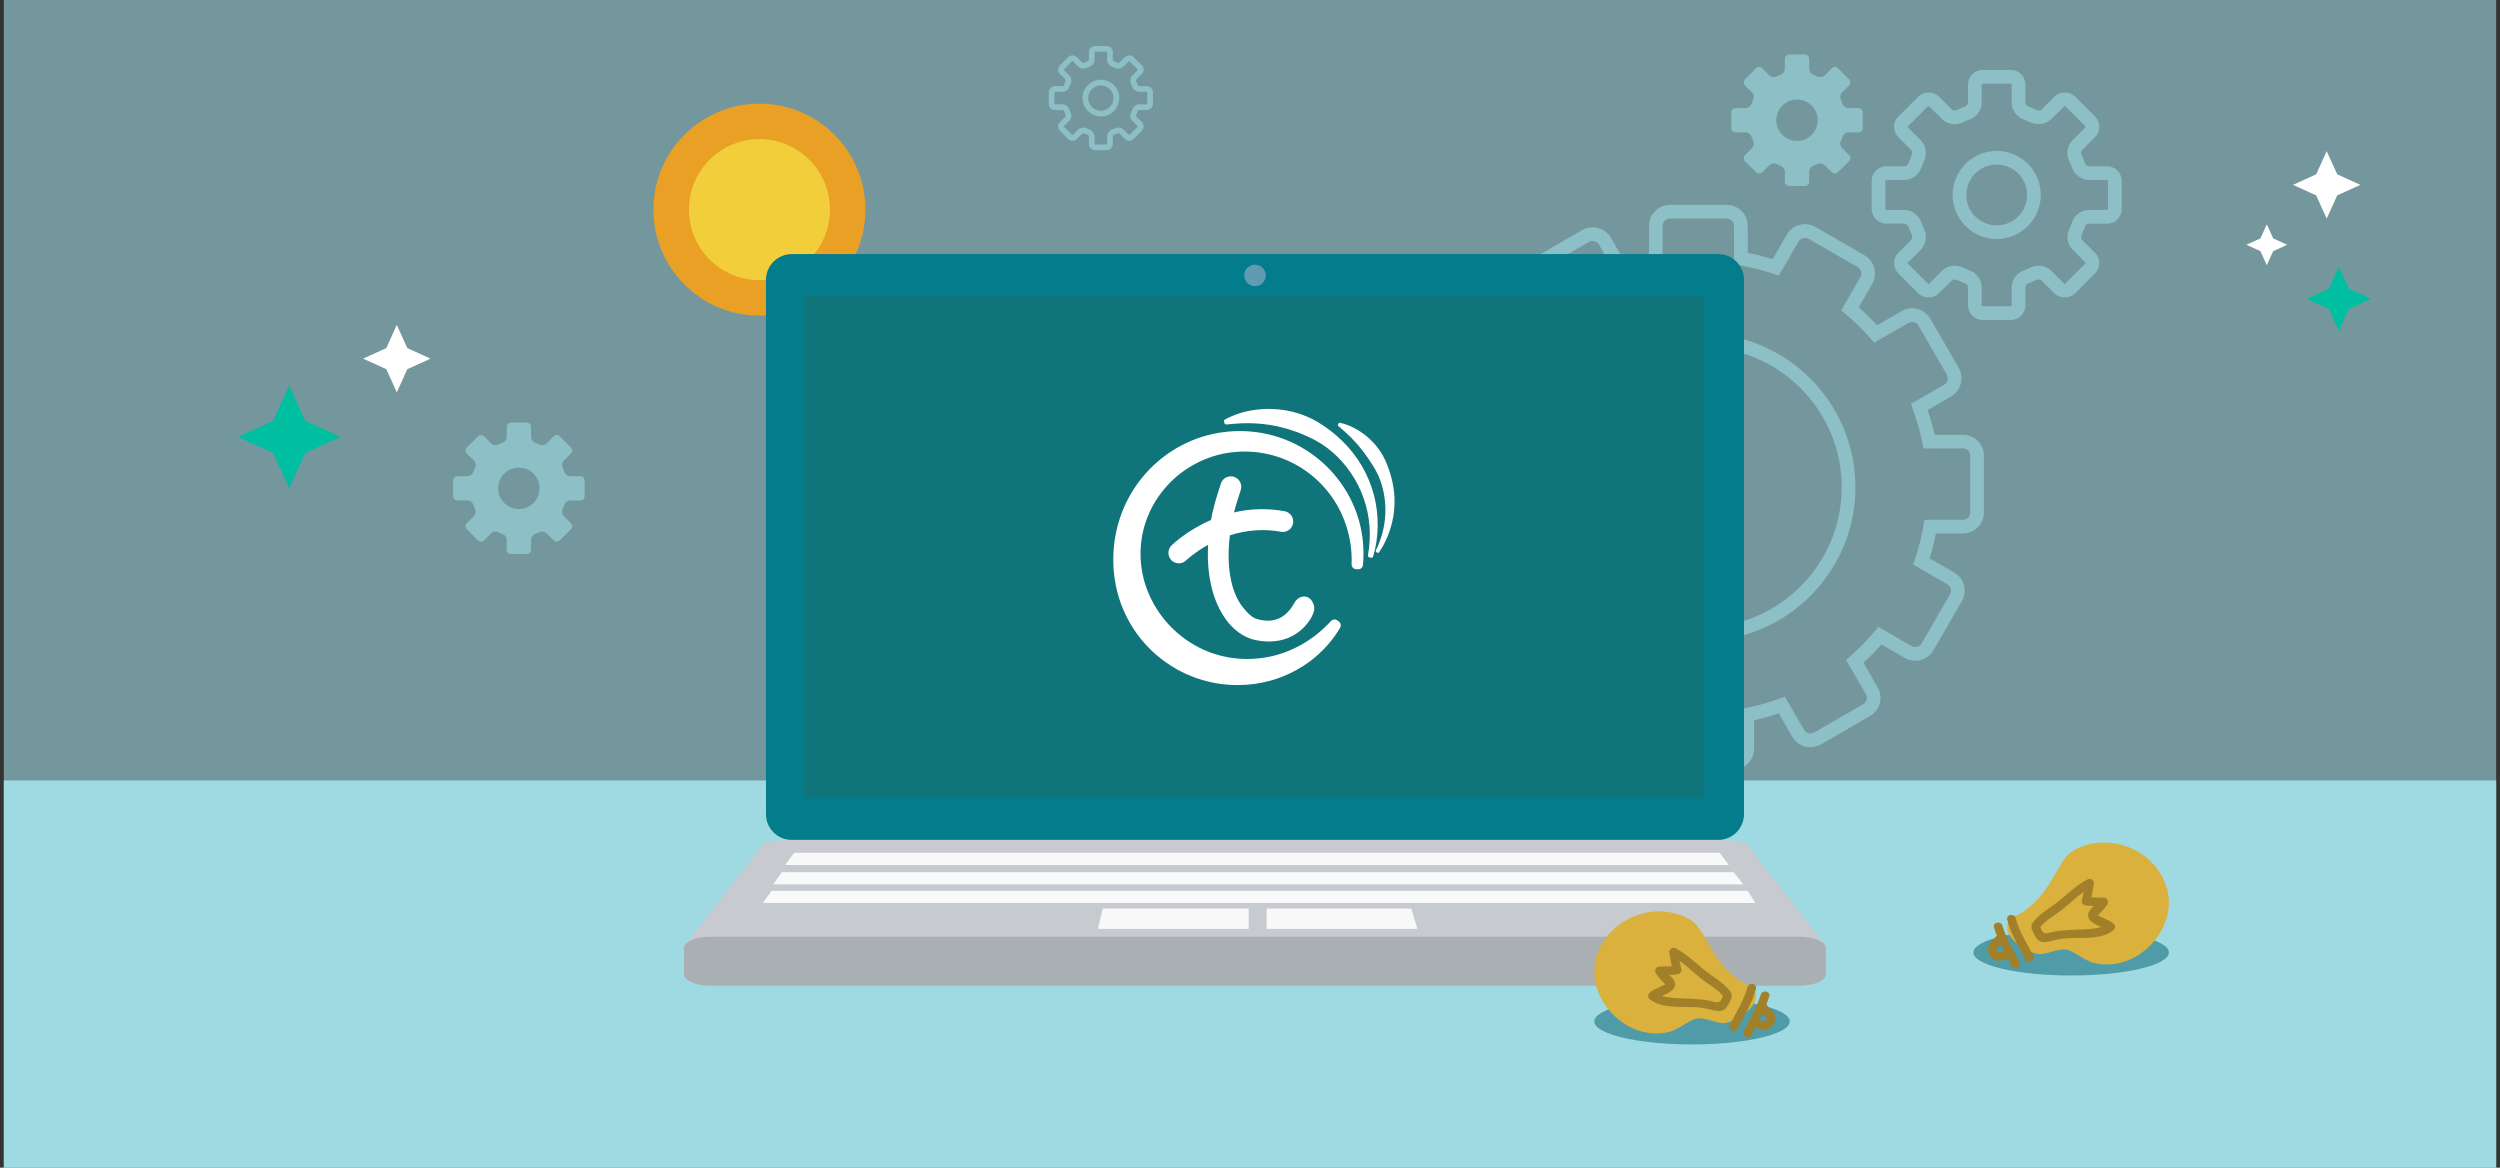 <?xml version="1.0" encoding="utf-8"?>
<!-- Generator: Adobe Illustrator 16.0.0, SVG Export Plug-In . SVG Version: 6.00 Build 0)  -->
<!DOCTYPE svg PUBLIC "-//W3C//DTD SVG 1.1//EN" "http://www.w3.org/Graphics/SVG/1.1/DTD/svg11.dtd">
<svg version="1.1" id="Capa_1" xmlns="http://www.w3.org/2000/svg" xmlns:xlink="http://www.w3.org/1999/xlink" x="0px" y="0px"
	 width="820px" height="383px" viewBox="0 0 820 383" enable-background="new 0 0 820 383" xml:space="preserve">
<rect x="0" y="0" width="820" height="383" fill="#333333" stroke="none"/>
<g>
	<rect x="1.253" y="-2" opacity="0.6" fill="#9FDAE2" width="817.494" height="385.475"/>
	<g opacity="0.6">
		<g>
			<g>
				<path fill="#9FDAE2" d="M568.437,252.438l-18.59-0.011c-3.797,0-6.88-3.093-6.88-6.877v-8.874
					c-2.736-0.535-5.466-1.224-8.161-2.061l-4.661,8.061c-1.215,2.113-3.492,3.438-5.948,3.438c-1.201,0-2.394-0.318-3.437-0.925
					l-16.101-9.292c-1.6-0.916-2.739-2.399-3.221-4.174c-0.471-1.771-0.228-3.638,0.694-5.228l4.434-7.685
					c-2.083-1.821-4.1-3.787-6.022-5.874l-8.066,4.65c-1.049,0.609-2.24,0.922-3.445,0.922c-2.455,0-4.747-1.308-5.966-3.435
					l-9.301-16.108c-0.916-1.595-1.16-3.448-0.691-5.212c0.479-1.782,1.619-3.268,3.218-4.184l7.655-4.434
					c-0.902-2.643-1.654-5.354-2.279-8.104h-9.279c-3.808,0-6.9-3.093-6.9-6.89v-18.583c0-3.8,3.093-6.896,6.9-6.896h8.857
					c0.544-2.768,1.232-5.489,2.068-8.147l-8.061-4.656c-1.594-0.916-2.732-2.404-3.215-4.185c-0.477-1.773-0.232-3.633,0.688-5.227
					l9.295-16.091c1.253-2.134,3.555-3.447,6.002-3.447c1.195,0,2.38,0.313,3.421,0.911l7.679,4.44
					c1.807-2.067,3.771-4.074,5.868-6.008l-4.665-8.067c-0.923-1.607-1.162-3.469-0.684-5.253c0.482-1.77,1.62-3.25,3.21-4.158
					l16.09-9.3c1.056-0.609,2.251-0.928,3.452-0.928c2.447,0,4.741,1.317,5.979,3.446l4.413,7.664
					c2.645-0.903,5.359-1.664,8.092-2.281v-9.295c0-3.794,3.1-6.885,6.896-6.885h18.584c3.798,0,6.898,3.091,6.898,6.885v8.872
					c2.777,0.545,5.511,1.233,8.151,2.061l4.655-8.048c1.226-2.121,3.52-3.446,5.969-3.446c1.191,0,2.384,0.315,3.424,0.912
					l16.104,9.308c3.286,1.899,4.417,6.12,2.525,9.414l-4.429,7.675c2.094,1.832,4.108,3.791,6.011,5.866l8.068-4.654
					c1.043-0.608,2.228-0.926,3.433-0.926c2.455,0,4.747,1.317,5.979,3.445l9.301,16.092c1.878,3.306,0.753,7.521-2.521,9.423
					l-7.664,4.427c0.911,2.681,1.677,5.395,2.296,8.108h9.285c1.85,0,3.574,0.719,4.877,2.024c1.304,1.303,2.012,3.029,1.996,4.873
					v18.573c-0.005,3.808-3.087,6.906-6.873,6.906h-8.869c-0.549,2.767-1.239,5.486-2.061,8.124l8.054,4.661
					c3.286,1.906,4.41,6.128,2.518,9.411l-9.294,16.101c-1.24,2.124-3.525,3.446-5.978,3.446c-1.189,0-2.375-0.319-3.421-0.912
					l-7.686-4.446c-1.84,2.093-3.801,4.11-5.882,6.012l4.652,8.056c1.902,3.32,0.769,7.537-2.521,9.427l-16.093,9.296
					c-1.062,0.608-2.256,0.924-3.444,0.924c-2.452,0-4.73-1.322-5.959-3.445l-4.431-7.659c-2.615,0.891-5.327,1.65-8.092,2.278
					v9.297C575.326,249.345,572.233,252.438,568.437,252.438L568.437,252.438z M532.75,229.229l1.737,0.576
					c3.649,1.225,7.378,2.167,11.097,2.792l1.857,0.315v12.634c0,1.318,1.076,2.396,2.411,2.396l18.589,0.013
					c1.33,0,2.416-1.084,2.416-2.409v-12.938l1.79-0.361c3.811-0.772,7.521-1.818,11.016-3.101l1.767-0.646l6.311,10.892
					c0.644,1.123,2.131,1.533,3.291,0.879l16.09-9.294c1.152-0.66,1.542-2.141,0.875-3.316l-6.491-11.212l1.391-1.205
					c2.89-2.539,5.584-5.28,7.979-8.181l1.206-1.455l10.935,6.318c1.106,0.63,2.646,0.222,3.284-0.896l9.298-16.101
					c0.665-1.146,0.268-2.619-0.879-3.283l-11.215-6.488l0.59-1.745c1.203-3.546,2.147-7.265,2.807-11.06l0.324-1.866h12.606
					c1.317,0,2.394-1.084,2.403-2.428v-18.583c0-0.648-0.241-1.244-0.697-1.706c-0.455-0.448-1.062-0.703-1.706-0.703h-12.936
					l-0.359-1.795c-0.742-3.688-1.793-7.402-3.121-11.028l-0.644-1.766l10.906-6.295c1.145-0.667,1.533-2.145,0.865-3.31
					l-9.284-16.082c-0.638-1.104-2.174-1.528-3.291-0.88l-11.237,6.48l-1.206-1.385c-2.527-2.879-5.275-5.562-8.178-7.968
					l-1.449-1.206l6.295-10.923c0.664-1.149,0.268-2.629-0.887-3.298l-16.094-9.3c-1.091-0.622-2.64-0.215-3.272,0.893
					l-6.492,11.213l-1.737-0.6c-3.53-1.196-7.259-2.137-11.086-2.796l-1.865-0.318V74.085c0-1.328-1.082-2.406-2.414-2.406H547.76
					c-1.331,0-2.42,1.071-2.42,2.406v12.942l-1.801,0.357c-3.744,0.754-7.447,1.796-11.014,3.108l-1.771,0.651l-6.276-10.904
					c-0.653-1.121-2.166-1.544-3.326-0.877l-16.09,9.297c-0.553,0.315-0.947,0.832-1.115,1.444
					c-0.167,0.622-0.076,1.284,0.247,1.846l6.488,11.228l-1.383,1.213c-2.945,2.58-5.624,5.337-7.972,8.173l-1.206,1.458
					l-10.927-6.312c-1.102-0.634-2.648-0.215-3.316,0.908l-9.289,16.079c-0.318,0.549-0.402,1.2-0.239,1.821
					c0.17,0.623,0.567,1.145,1.124,1.468l11.225,6.483l-0.59,1.739c-1.213,3.572-2.156,7.298-2.803,11.075l-0.312,1.866h-12.615
					c-1.335,0-2.427,1.086-2.427,2.421v18.579c0,1.33,1.086,2.418,2.427,2.418h12.934l0.364,1.807
					c0.742,3.757,1.791,7.46,3.101,11.013l0.655,1.769l-10.911,6.308c-0.562,0.318-0.958,0.837-1.119,1.449
					c-0.162,0.622-0.077,1.273,0.24,1.83l9.296,16.101c0.633,1.096,2.168,1.525,3.294,0.871l11.222-6.473l1.214,1.372
					c2.573,2.922,5.328,5.605,8.19,7.983l1.449,1.208l-6.303,10.932c-0.318,0.559-0.402,1.208-0.244,1.827
					c0.17,0.62,0.566,1.134,1.119,1.452l16.115,9.299c1.106,0.637,2.633,0.224,3.257-0.87L532.75,229.229L532.75,229.229z
					 M558.104,210.281c-27.826,0-50.45-22.638-50.45-50.454c0-27.826,22.629-50.463,50.45-50.463
					c27.829,0,50.469,22.642,50.469,50.463C608.575,187.644,585.93,210.281,558.104,210.281L558.104,210.281z M558.104,113.845
					c-25.351,0-45.972,20.624-45.972,45.982c0,25.347,20.621,45.972,45.972,45.972c25.359,0,45.987-20.625,45.987-45.972
					C604.091,134.469,583.46,113.845,558.104,113.845L558.104,113.845z"/>
			</g>
		</g>
		<g>
			<path fill="#9FDAE2" d="M659.548,104.941h-9.26c-2.635,0-4.769-2.14-4.769-4.767v-5.99c0-0.438-0.462-1.071-0.875-1.212
				l-2.844-1.172c-0.511-0.239-1.346-0.089-1.6,0.17l-4.253,4.248c-1.806,1.793-4.949,1.788-6.737,0l-6.56-6.56
				c-0.896-0.893-1.395-2.094-1.395-3.376c0-1.279,0.499-2.479,1.399-3.369l4.235-4.236c0.3-0.297,0.421-1.075,0.233-1.457
				l-1.179-2.868c-0.185-0.54-0.84-1.008-1.266-1.008h-5.998c-2.63,0-4.764-2.137-4.764-4.773V59.31
				c0-2.627,2.134-4.767,4.764-4.767h5.998c0.426,0,1.075-0.473,1.21-0.872l1.163-2.847c0.259-0.529,0.138-1.314-0.17-1.62
				l-4.235-4.237c-0.895-0.885-1.395-2.089-1.395-3.363c0-1.286,0.5-2.479,1.4-3.371l6.554-6.556
				c1.785-1.788,4.939-1.796,6.738-0.003l4.236,4.241c0.166,0.167,0.556,0.323,0.982,0.323c0.277,0,0.43-0.058,0.481-0.09
				l2.851-1.186c0.561-0.191,1.022-0.829,1.022-1.259v-5.99c0-2.64,2.134-4.771,4.769-4.771h9.26c2.635,0,4.783,2.132,4.783,4.771
				v5.99c0,0.43,0.453,1.073,0.85,1.2l2.862,1.184c0.824,0.394,1.373,0.061,1.607-0.173l4.235-4.236
				c1.811-1.801,4.962-1.795,6.745,0.008l6.554,6.558c0.895,0.883,1.397,2.083,1.397,3.362c0,1.276-0.503,2.479-1.406,3.373
				l-4.236,4.232c-0.297,0.301-0.424,1.089-0.23,1.475l1.187,2.85c0.188,0.552,0.833,1.012,1.26,1.012h5.996
				c2.63,0,4.769,2.14,4.769,4.767v9.269c0,2.633-2.139,4.77-4.769,4.77h-5.996c-0.427,0-1.072,0.46-1.202,0.86l-1.181,2.868
				c-0.254,0.526-0.13,1.306,0.173,1.612l4.235,4.237c0.891,0.879,1.398,2.084,1.398,3.358c0,1.281-0.503,2.482-1.406,3.378
				l-6.55,6.557c-1.777,1.783-4.929,1.788-6.732,0.006l-4.242-4.24c-0.247-0.246-1.086-0.434-1.476-0.241l-2.839,1.18
				c-0.553,0.19-1.008,0.829-1.008,1.268v5.991C664.329,102.802,662.181,104.941,659.548,104.941L659.548,104.941z M641.176,87.167
				c0.877,0,1.739,0.193,2.473,0.562l2.561,1.054c2.101,0.699,3.787,3.046,3.787,5.402v5.99c0,0.162,0.125,0.289,0.283,0.289h9.261
				c0.165,0,0.295-0.14,0.295-0.289v-5.99c0-2.356,1.681-4.695,3.914-5.454l2.557-1.07c0.604-0.3,1.457-0.498,2.337-0.498
				c1.583,0,3.127,0.62,4.157,1.65l4.237,4.231c0.063,0.066,0.147,0.082,0.2,0.082l6.759-6.636l-0.005-0.006l0.005-0.398
				l-4.24-4.238c-1.668-1.676-2.129-4.526-1.071-6.628l1.054-2.566c0.691-2.093,3.034-3.787,5.396-3.787h5.995
				c0.15,0,0.283-0.133,0.283-0.283v-9.269c0-0.149-0.138-0.281-0.283-0.281h-5.995c-2.367,0-4.711-1.691-5.458-3.93l-1.065-2.558
				c-0.984-1.966-0.523-4.812,1.14-6.488l4.24-4.239l-0.006-0.006l0.006-0.395l-6.558-6.564c-0.265-0.076-0.347-0.056-0.41,0.008
				l-4.237,4.234c-1.604,1.605-4.583,2.095-6.631,1.078l-2.561-1.062c-2.087-0.684-3.775-3.023-3.775-5.396v-5.99
				c0-0.153-0.146-0.293-0.295-0.293h-9.261c-0.158,0-0.285,0.137-0.285,0.293v5.99c0,2.373-1.701,4.716-3.938,5.452l-2.548,1.072
				c-0.602,0.3-1.451,0.495-2.341,0.495c-1.574,0-3.128-0.61-4.155-1.641l-4.235-4.235h-0.402l-6.56,6.565l0,0v0.395l4.243,4.234
				c1.658,1.674,2.118,4.527,1.075,6.636l-1.051,2.554c-0.702,2.102-3.049,3.788-5.407,3.788h-5.999c-0.151,0-0.28,0.135-0.28,0.284
				v9.264c0,0.155,0.132,0.285,0.28,0.285h5.999c2.354,0,4.7,1.689,5.462,3.922l1.06,2.579c0.987,1.962,0.526,4.808-1.139,6.483
				l-4.243,4.238l0,0v0.404l6.56,6.554c0.263,0.082,0.337,0.059,0.409-0.004l4.233-4.233
				C638.034,87.787,639.589,87.167,641.176,87.167L641.176,87.167z M654.92,78.396c-7.971,0-14.454-6.485-14.454-14.453
				c0-7.969,6.483-14.454,14.454-14.454c7.968,0,14.456,6.485,14.456,14.454C669.378,71.911,662.89,78.396,654.92,78.396
				L654.92,78.396z M654.92,53.966c-5.501,0-9.981,4.477-9.981,9.978c0,5.503,4.476,9.983,9.981,9.983
				c5.497,0,9.975-4.476,9.975-9.983C664.892,58.442,660.42,53.966,654.92,53.966L654.92,53.966z"/>
		</g>
		<g>
			<path fill="#9FDAE2" d="M363.012,49.241h-3.857c-1.098,0-1.986-0.892-1.986-1.985V44.76c0-0.183-0.192-0.446-0.364-0.505
				l-1.186-0.488c-0.212-0.1-0.561-0.037-0.666,0.071l-1.771,1.77c-0.752,0.747-2.062,0.745-2.807,0l-2.732-2.732
				c-0.373-0.372-0.581-0.872-0.581-1.406c0-0.533,0.208-1.033,0.583-1.404l1.764-1.765c0.125-0.123,0.176-0.447,0.098-0.606
				l-0.491-1.195c-0.077-0.225-0.35-0.42-0.527-0.42h-2.498c-1.096,0-1.985-0.89-1.985-1.988v-3.858c0-1.094,0.89-1.985,1.985-1.985
				h2.498c0.178,0,0.448-0.197,0.505-0.363l0.484-1.187c0.107-0.22,0.057-0.547-0.071-0.675l-1.765-1.765
				c-0.372-0.369-0.58-0.87-0.58-1.401c0-0.536,0.208-1.032,0.583-1.404l2.73-2.731c0.743-0.744,2.058-0.748,2.807-0.001
				l1.765,1.767c0.069,0.07,0.231,0.135,0.409,0.135c0.116,0,0.18-0.023,0.201-0.037l1.188-0.494
				c0.233-0.08,0.426-0.346,0.426-0.524v-2.495c0-1.1,0.889-1.988,1.986-1.988h3.857c1.098,0,1.993,0.889,1.993,1.988v2.495
				c0,0.179,0.188,0.447,0.354,0.5l1.192,0.493c0.344,0.164,0.573,0.025,0.67-0.072l1.764-1.765c0.754-0.75,2.066-0.748,2.811,0.003
				l2.73,2.732c0.371,0.367,0.582,0.867,0.582,1.4c0,0.532-0.211,1.033-0.586,1.405l-1.766,1.764
				c-0.123,0.125-0.176,0.453-0.096,0.614l0.494,1.187c0.078,0.23,0.348,0.422,0.525,0.422h2.498c1.096,0,1.986,0.892,1.986,1.985
				v3.861c0,1.097-0.891,1.987-1.986,1.987h-2.498c-0.178,0-0.447,0.191-0.502,0.358l-0.492,1.194
				c-0.105,0.22-0.053,0.544,0.072,0.672l1.766,1.765c0.371,0.367,0.582,0.869,0.582,1.399c0,0.534-0.209,1.034-0.586,1.407
				l-2.729,2.731c-0.74,0.743-2.053,0.745-2.805,0.003l-1.768-1.767c-0.104-0.103-0.452-0.181-0.615-0.101l-1.182,0.491
				c-0.23,0.079-0.42,0.346-0.42,0.528v2.496C365.004,48.35,364.109,49.241,363.012,49.241L363.012,49.241z M355.359,41.837
				c0.365,0,0.725,0.08,1.03,0.233l1.066,0.439c0.875,0.291,1.577,1.269,1.577,2.25v2.496c0,0.067,0.053,0.12,0.118,0.12h3.858
				c0.068,0,0.123-0.059,0.123-0.12V44.76c0-0.981,0.7-1.956,1.63-2.271l1.065-0.446c0.252-0.125,0.607-0.207,0.974-0.207
				c0.659,0,1.303,0.258,1.731,0.688l1.766,1.763c0.027,0.027,0.062,0.034,0.084,0.034l2.814-2.765l-0.002-0.003l0.002-0.166
				l-1.766-1.766c-0.695-0.697-0.887-1.885-0.445-2.761l0.438-1.069c0.289-0.871,1.264-1.577,2.248-1.577h2.498
				c0.062,0,0.117-0.056,0.117-0.118v-3.861c0-0.062-0.057-0.117-0.117-0.117h-2.498c-0.986,0-1.961-0.704-2.273-1.637l-0.443-1.065
				c-0.41-0.819-0.219-2.005,0.475-2.703l1.766-1.766l-0.002-0.003l0.002-0.164l-2.73-2.734c-0.111-0.032-0.145-0.023-0.172,0.003
				l-1.766,1.764c-0.668,0.669-1.909,0.873-2.761,0.449l-1.066-0.442c-0.87-0.285-1.573-1.26-1.573-2.248v-2.496
				c0-0.063-0.062-0.122-0.123-0.122h-3.857c-0.066,0-0.119,0.058-0.119,0.122v2.496c0,0.988-0.709,1.964-1.641,2.271l-1.062,0.446
				c-0.25,0.125-0.604,0.206-0.975,0.206c-0.656,0-1.303-0.254-1.731-0.684l-1.764-1.764h-0.168l-2.732,2.734l0,0v0.165l1.768,1.764
				c0.69,0.697,0.882,1.886,0.447,2.765l-0.438,1.063c-0.292,0.876-1.27,1.578-2.252,1.578h-2.5c-0.062,0-0.116,0.056-0.116,0.118
				v3.859c0,0.064,0.055,0.119,0.116,0.119h2.5c0.979,0,1.958,0.703,2.274,1.634l0.441,1.074c0.412,0.817,0.22,2.003-0.474,2.7
				l-1.768,1.766l0,0v0.169l2.732,2.73c0.109,0.034,0.141,0.024,0.171-0.002l1.763-1.764
				C354.05,42.095,354.698,41.837,355.359,41.837L355.359,41.837z M361.084,38.183c-3.32,0-6.021-2.701-6.021-6.021
				c0-3.32,2.701-6.021,6.021-6.021c3.319,0,6.022,2.701,6.022,6.021C367.108,35.481,364.405,38.183,361.084,38.183L361.084,38.183z
				 M361.084,28.005c-2.292,0-4.158,1.865-4.158,4.157s1.864,4.159,4.158,4.159c2.29,0,4.155-1.865,4.155-4.159
				C365.239,29.87,363.375,28.005,361.084,28.005L361.084,28.005z"/>
		</g>
		<path fill="#9FDAE2" d="M609.577,35.454h-3.338c-0.773,0-1.611-0.596-1.849-1.328l-0.62-1.511
			c-0.352-0.696-0.188-1.699,0.355-2.251l2.361-2.355c0.557-0.538,0.557-1.438,0-1.983l-3.641-3.65
			c-0.557-0.547-1.449-0.547-1.988,0l-2.36,2.355c-0.545,0.545-1.56,0.717-2.254,0.367l-1.504-0.622
			c-0.732-0.241-1.335-1.072-1.335-1.852V19.29c0-0.768-0.63-1.406-1.414-1.406h-5.15c-0.771,0-1.409,0.633-1.409,1.406v3.334
			c0,0.773-0.601,1.61-1.336,1.852l-1.503,0.622c-0.688,0.35-1.712,0.178-2.25-0.367l-2.352-2.355c-0.549-0.547-1.438-0.547-1.988,0
			l-3.652,3.65c-0.545,0.545-0.545,1.445,0,1.983l2.359,2.355c0.548,0.552,0.713,1.555,0.363,2.251l-0.612,1.511
			c-0.251,0.732-1.08,1.328-1.864,1.328h-3.332c-0.765,0-1.406,0.634-1.406,1.412v5.15c0,0.773,0.636,1.409,1.406,1.409h3.335
			c0.778,0,1.612,0.598,1.864,1.335l0.612,1.509c0.349,0.694,0.185,1.706-0.363,2.254l-2.357,2.356c-0.545,0.545-0.545,1.44,0,1.984
			l3.649,3.65c0.551,0.544,1.44,0.544,1.989,0l2.351-2.361c0.539-0.546,1.563-0.709,2.251-0.368l1.503,0.619
			c0.735,0.249,1.336,1.078,1.336,1.858v3.332c0,0.776,0.633,1.409,1.409,1.409h5.15c0.778,0,1.414-0.628,1.414-1.409v-3.332
			c0-0.775,0.607-1.609,1.335-1.858l1.504-0.619c0.694-0.341,1.709-0.178,2.254,0.368l2.359,2.361c0.54,0.544,1.436,0.544,1.989,0
			l3.641-3.65c0.557-0.547,0.557-1.439,0-1.984l-2.361-2.356c-0.544-0.548-0.705-1.56-0.355-2.254l0.62-1.509
			c0.237-0.737,1.075-1.335,1.849-1.335h3.338c0.769,0,1.406-0.631,1.406-1.409v-5.15C610.981,36.09,610.346,35.454,609.577,35.454z
			 M589.42,46.238c-3.752,0-6.797-3.046-6.797-6.796c0-3.76,3.045-6.806,6.797-6.806c3.756,0,6.791,3.046,6.791,6.806
			C596.211,43.192,593.176,46.238,589.42,46.238z"/>
		<path fill="#9FDAE2" d="M190.347,156.189h-3.338c-0.773,0-1.611-0.596-1.849-1.328l-0.62-1.511
			c-0.352-0.696-0.188-1.699,0.355-2.251l2.361-2.355c0.557-0.538,0.557-1.438,0-1.983l-3.641-3.65
			c-0.557-0.547-1.449-0.547-1.988,0l-2.36,2.355c-0.545,0.545-1.56,0.717-2.254,0.367l-1.504-0.622
			c-0.732-0.241-1.335-1.072-1.335-1.852v-3.334c0-0.768-0.63-1.406-1.414-1.406h-5.15c-0.771,0-1.409,0.633-1.409,1.406v3.334
			c0,0.773-0.601,1.61-1.336,1.852l-1.503,0.622c-0.688,0.35-1.712,0.178-2.25-0.367l-2.352-2.355c-0.549-0.547-1.438-0.547-1.988,0
			l-3.652,3.65c-0.545,0.545-0.545,1.445,0,1.983l2.359,2.355c0.548,0.552,0.713,1.555,0.363,2.251l-0.612,1.511
			c-0.251,0.732-1.08,1.328-1.864,1.328h-3.332c-0.765,0-1.406,0.634-1.406,1.412v5.15c0,0.773,0.636,1.409,1.406,1.409h3.335
			c0.778,0,1.612,0.598,1.864,1.335l0.612,1.509c0.349,0.694,0.185,1.706-0.363,2.254l-2.357,2.356c-0.545,0.545-0.545,1.44,0,1.984
			l3.649,3.65c0.551,0.544,1.44,0.544,1.989,0l2.351-2.361c0.539-0.546,1.563-0.709,2.251-0.368l1.503,0.619
			c0.735,0.249,1.336,1.078,1.336,1.858v3.332c0,0.776,0.633,1.409,1.409,1.409h5.15c0.778,0,1.414-0.628,1.414-1.409v-3.332
			c0-0.775,0.607-1.609,1.335-1.858l1.504-0.619c0.694-0.341,1.709-0.178,2.254,0.368l2.359,2.361c0.54,0.544,1.436,0.544,1.989,0
			l3.641-3.65c0.557-0.547,0.557-1.439,0-1.984l-2.361-2.356c-0.544-0.548-0.705-1.56-0.355-2.254l0.62-1.509
			c0.237-0.737,1.075-1.335,1.849-1.335h3.338c0.769,0,1.406-0.631,1.406-1.409v-5.15
			C191.751,156.825,191.115,156.189,190.347,156.189z M170.189,166.974c-3.752,0-6.797-3.046-6.797-6.796
			c0-3.76,3.045-6.806,6.797-6.806c3.756,0,6.791,3.046,6.791,6.806C176.98,163.928,173.945,166.974,170.189,166.974z"/>
	</g>
	<rect x="1.253" y="256" fill="#9FDAE2" width="817.494" height="129"/>
	<g>
		<circle fill="#E9A025" cx="249.095" cy="68.764" r="34.762"/>
		<g>
			<circle fill="#F2CF3A" cx="249.095" cy="68.764" r="23.129"/>
		</g>
	</g>
	<polygon fill="#00BFA0" points="94.853,126.436 100.125,138.037 111.726,143.309 100.125,148.58 94.853,160.18 89.582,148.58 
		77.98,143.309 89.582,138.037 	"/>
	<polygon fill="#00BFA0" points="767.145,87.436 770.45,94.711 777.726,98.018 770.45,101.323 767.145,108.598 763.838,101.323 
		756.562,98.018 763.838,94.711 	"/>
	<polygon fill="#FFFFFF" points="130.156,106.577 133.61,114.18 141.213,117.633 133.61,121.086 130.156,128.688 126.703,121.086 
		119.1,117.633 126.703,114.18 	"/>
	<polygon fill="#FFFFFF" points="743.508,73.577 745.603,78.188 750.213,80.281 745.603,82.376 743.508,86.985 741.414,82.376 
		736.803,80.281 741.414,78.188 	"/>
	<polygon fill="#FFFFFF" points="763.156,49.577 766.61,57.18 774.213,60.633 766.61,64.086 763.156,71.688 759.703,64.086 
		752.1,60.633 759.703,57.18 	"/>
	<g>
		<g>
			<g>
				<path fill="#037C8C" d="M572.035,267.03c0,4.676-3.798,8.468-8.472,8.468H259.71c-4.678,0-8.469-3.794-8.469-8.468V91.811
					c0-4.681,3.79-8.47,8.469-8.47h303.853c4.681,0,8.472,3.792,8.472,8.47V267.03z"/>
				<rect x="263.472" y="97.113" opacity="0.4" fill="#246D5F" width="295.62" height="164.611"/>
				<circle fill="#5F9CB1" cx="411.636" cy="90.338" r="3.531"/>
				<path fill="#C7CBD0" d="M598.311,309.633c0.611,0.867-5.462,1.464-10.873,1.464H235.837c-5.415,0-11.388-0.713-10.773-1.577
					l25.065-32.453c0.614-0.862,4.901-1.568,9.581-1.568h303.852c4.676,0,8.966,0.706,9.578,1.568L598.311,309.633z"/>
				<path fill="#AAAFB3" d="M598.907,319.547c0,2.076-3.837,3.763-8.572,3.763H232.938c-4.738,0-8.573-1.687-8.573-3.763v-8.54
					c0-2.077,3.837-3.765,8.573-3.765h357.397c4.735,0,8.574,1.688,8.574,3.765v8.54H598.907z"/>
				<polygon fill="#F9F9F9" points="260.488,279.71 257.542,283.712 567.056,283.712 564.043,279.71 				"/>
				<polygon fill="#F9F9F9" points="256.468,286.088 253.613,290.091 571.79,290.091 568.661,286.088 				"/>
				<polygon fill="#F9F9F9" points="253.054,292.177 250.25,296.177 575.774,296.177 573.251,292.177 				"/>
				<g>
					<polygon fill="#F9F9F9" points="415.437,304.659 464.9,304.659 462.885,298.009 415.437,298.009 					"/>
					<polygon fill="#F9F9F9" points="409.562,298.009 361.717,298.009 360.098,304.659 409.562,304.659 					"/>
				</g>
			</g>
		</g>
		<g>
			<path fill="#FFFFFF" d="M430.238,196.996c-0.563-0.855-1.465-1.347-2.469-1.347c-1.058,0-2.106,0.538-2.806,1.438
				c-0.116,0.15-0.232,0.352-0.407,0.657c-0.915,1.599-3.349,5.843-8.696,5.843c-1.091,0-2.262-0.175-3.482-0.518
				c-1.754-0.494-3.158-1.92-4.856-4.062c-1.823-2.299-5.836-9.148-4.134-23.414c5.549-1.791,11.224-2.19,16.752-1.176
				c0.207,0.039,0.417,0.059,0.624,0.059c1.653,0,3.067-1.182,3.362-2.809c0.338-1.858-0.896-3.646-2.75-3.984
				c-5.518-1.015-11.136-0.886-16.63,0.386c0.507-2.056,1.771-5.988,2.213-7.321c0.289-0.869,0.222-1.798-0.189-2.617
				c-0.411-0.817-1.117-1.425-1.985-1.711c-0.349-0.116-0.711-0.176-1.077-0.176c-1.481,0-2.788,0.945-3.248,2.345
				c-0.019,0.06-1.997,6.026-2.513,8.499l-0.358,1.476c-0.14,0.684-0.253,1.346-0.363,1.987c-7.961,3.434-12.766,8.151-12.968,8.351
				c-1.344,1.325-1.363,3.499-0.036,4.852c0.651,0.655,1.518,1.016,2.441,1.016c0.904,0,1.751-0.347,2.39-0.978l0.017-0.015
				c0.517-0.482,3.095-2.807,7.192-5.081c-0.73,13.176,3.232,20.869,5.728,24.345c3.613,5.021,7.732,6.42,9.337,6.787
				c1.688,0.387,3.338,0.584,4.9,0.584c0.003,0,0.002,0,0.003,0c9.579,0,13.504-7.135,13.928-7.963
				C430.942,200.904,431.759,199.309,430.238,196.996z"/>
			<g>
				<path fill="#FFFFFF" d="M445.866,171.205c-1.257-4.645-3.328-8.99-6.16-12.918c-2.834-3.939-6.319-7.313-10.361-10.023
					c-4.074-2.734-8.56-4.689-13.336-5.811c-4.747-1.102-9.753-1.352-14.614-0.73c-4.925,0.626-9.655,2.129-14.059,4.466
					c-4.404,2.35-8.315,5.444-11.626,9.192c-3.333,3.767-5.935,8.056-7.731,12.748c-3.617,9.419-3.762,20.221-0.396,29.641
					c0.886,2.439,1.976,4.767,3.248,6.926c1.376,2.299,2.887,4.385,4.494,6.197c1.773,1.99,3.647,3.754,5.573,5.242
					c2.018,1.553,4.184,2.933,6.449,4.105c2.278,1.154,4.658,2.103,7.083,2.818c2.507,0.726,5.013,1.214,7.445,1.45
					c1.343,0.131,2.707,0.198,4.053,0.198c3.703,0,7.357-0.497,10.855-1.476c4.688-1.298,9.253-3.565,13.216-6.565
					c3.945-3.041,7.254-6.774,9.568-10.793c0.386-0.673,0.209-1.527-0.413-1.99l-0.537-0.399c-0.632-0.469-1.514-0.382-2.044,0.198
					c-5.813,6.387-13.446,10.637-21.498,11.968c-3.96,0.668-8.082,0.664-12.012-0.017c-3.952-0.683-7.691-2.018-11.122-3.973
					c-6.894-3.893-12.34-10.055-15.337-17.358c-3.066-7.349-3.335-15.837-0.736-23.294c1.317-3.815,3.295-7.333,5.882-10.459
					c2.59-3.142,5.693-5.768,9.231-7.812c3.539-2.066,7.386-3.46,11.431-4.145c4.041-0.684,8.26-0.645,12.284,0.117
					c4.082,0.756,7.97,2.238,11.557,4.406c3.601,2.175,6.753,4.952,9.379,8.259c5.248,6.572,8.051,15.217,7.688,23.714
					c-0.035,0.831,0.599,1.535,1.425,1.592l0.666,0.045c0.841,0.054,1.548-0.556,1.628-1.38
					C447.491,180.563,447.098,175.807,445.866,171.205z"/>
				<path fill="#FFFFFF" d="M450.659,162.406c-0.874-3.312-2.198-6.512-3.933-9.515c-1.756-2.988-3.903-5.738-6.384-8.175
					c-2.601-2.549-5.388-4.695-8.29-6.385c-3.088-1.79-6.427-3.021-9.924-3.658c-3.44-0.63-7.043-0.713-10.492-0.24
					c-3.65,0.51-6.96,1.567-9.834,3.147c-0.273,0.148-0.403,0.471-0.312,0.767l0.131,0.426c0.093,0.302,0.392,0.496,0.701,0.458
					c3.566-0.407,6.631-0.521,9.51-0.353c3.095,0.166,6.139,0.644,9.046,1.419c2.924,0.777,5.792,1.817,8.522,3.096
					c2.864,1.33,5.433,2.977,7.635,4.896c2.313,2.012,4.359,4.323,6.077,6.877c1.75,2.558,3.15,5.34,4.166,8.271
					c1.04,2.935,1.687,6.021,1.921,9.167c0.12,1.547,0.135,3.143,0.048,4.743c-0.075,1.569-0.258,3.163-0.543,4.737
					c-0.062,0.344,0.154,0.675,0.494,0.756l0.431,0.102c0.052,0.012,0.102,0.018,0.152,0.018c0.285,0,0.546-0.188,0.63-0.474
					c0.467-1.62,0.83-3.272,1.077-4.919c0.239-1.658,0.371-3.355,0.392-5.047C451.922,169.103,451.513,165.701,450.659,162.406z"/>
				<path fill="#FFFFFF" d="M457.379,163.167c-0.099-2.131-0.428-4.271-0.974-6.363c-0.587-2.248-1.299-4.249-2.177-6.113
					c-0.963-2.018-2.203-3.847-3.687-5.435c-1.515-1.625-3.213-3.017-5.049-4.134c-1.967-1.194-3.976-2.021-5.97-2.455
					c-0.195-0.041-0.393,0.052-0.483,0.231l-0.158,0.315c-0.091,0.181-0.047,0.397,0.105,0.529c1.714,1.469,3.123,2.717,4.419,4.04
					c1.336,1.353,2.597,2.808,3.747,4.328c1.169,1.555,2.22,3.086,3.212,4.678c1.074,1.718,1.907,3.43,2.478,5.09
					c0.634,1.818,1.072,3.692,1.311,5.571c0.262,1.889,0.326,3.831,0.191,5.777c-0.12,1.936-0.441,3.878-0.955,5.77
					c-0.523,1.904-1.233,3.768-2.107,5.539c-0.102,0.204-0.028,0.454,0.17,0.571l0.309,0.178c0.067,0.04,0.144,0.06,0.219,0.06
					c0.14,0,0.278-0.067,0.36-0.191c2.267-3.325,3.871-7.339,4.64-11.614C457.333,167.43,457.468,165.286,457.379,163.167z"/>
			</g>
		</g>
	</g>
	<g>
		<ellipse opacity="0.5" fill="#005C6E" cx="679.345" cy="312.412" rx="32.049" ry="7.549"/>
		<g>
			<g>
				<path fill="#D9B13C" d="M661.921,300.1c10.593-5.947,12.617-16.992,17.232-20.529c10.504-7.063,26.281-2.111,31.04,10.166
					c5.507,13.809-8.885,29.772-23.391,26.095c-2.802-0.53-6.353-3.871-9.154-4.4c-3.312-0.278-6.642,1.991-9.443,1.46
					c-2.8-0.529-12.96-5.697-8.84-11.535C659.622,300.591,660.898,300.602,661.921,300.1"/>
			</g>
			<g>
				<g>
					<path fill="#A27F29" d="M668.978,304.438c1.597-2.432,5.124-4.258,7.364-6.064c3.163-2.546,6.036-5.526,9.67-7.414
						c-0.678-0.46-1.354-0.92-2.04-1.377c-0.26,1.876-0.625,3.715-1.087,5.548c-0.224,0.895,0.277,1.772,1.239,1.867
						c1.938,0.198,3.867,0.211,5.812,0.274c-0.357-0.73-0.719-1.465-1.078-2.197c-0.911,1.823-4.392,3.053-3.919,5.537
						c0.509,2.638,4.818,3.263,6.585,4.59c-0.052-0.748-0.105-1.496-0.157-2.244c-2.617,2.174-8.904,1.806-12.136,2.052
						c-2.327,0.179-4.586,0.214-6.829,0.915c-2.341,0.728-2.579-0.358-3.429-2.383c-0.711-1.687-3.249-0.427-2.544,1.25
						c2.018,4.808,3.048,4.781,8.068,3.463c5.608-1.461,13.966,0.799,18.748-3.174c0.737-0.619,0.55-1.711-0.156-2.243
						c-1.564-1.175-3.479-1.728-5.166-2.696c0.388,0.227,3.011-2.92,3.296-3.497c0.445-0.888,0.091-2.158-1.08-2.198
						c-1.946-0.06-3.874-0.075-5.812-0.272c0.413,0.623,0.823,1.247,1.238,1.871c0.521-2.076,0.938-4.133,1.231-6.257
						c0.151-1.068-1.123-1.846-2.038-1.37c-3.414,1.775-6.171,4.404-9.11,6.846c-2.818,2.343-7.007,4.513-9.043,7.61
						C665.607,304.4,667.971,305.971,668.978,304.438L668.978,304.438z"/>
				</g>
			</g>
			<g>
				<g>
					<path fill="#A27F29" d="M658.371,301.721c1.221,4.69,3.815,8.722,5.984,13.012c0.826,1.632,3.37,0.384,2.546-1.25
						c-2.039-4.039-4.585-7.865-5.748-12.287C660.691,299.433,657.903,299.956,658.371,301.721L658.371,301.721z"/>
				</g>
			</g>
			<g>
				<g>
					<path fill="#A27F29" d="M654.025,304.201c1.335,4.53,3.746,8.537,5.85,12.732c0.816,1.636,3.363,0.385,2.546-1.25
						c-1.979-3.944-4.349-7.748-5.608-12.011C656.298,301.938,653.508,302.451,654.025,304.201L654.025,304.201z"/>
				</g>
			</g>
			<g>
				<g>
					<path fill="#A27F29" d="M654.485,307.436c-0.551,0.86-1.476,1.403-2.015,2.29c-0.74,1.22-0.523,2.687,0.249,3.823
						c1.672,2.472,4.726,1.636,6.786,0.216c0.639-0.438,0.59-1.478,0.123-2.005c-0.562-0.627-1.368-0.554-2.007-0.12
						c-0.779,0.536-2.406,1.262-2.772-0.104c-0.105-0.399,0.33-0.731,0.58-0.979c0.511-0.491,1.035-0.96,1.415-1.56
						C657.836,307.464,655.476,305.891,654.485,307.436L654.485,307.436z"/>
				</g>
			</g>
		</g>
	</g>
	<g>
		<ellipse opacity="0.5" fill="#005C6E" cx="554.978" cy="335.024" rx="32.05" ry="7.549"/>
		<g>
			<g>
				<path fill="#D9B13C" d="M572.401,322.712c-10.593-5.947-12.616-16.992-17.231-20.528c-10.505-7.064-26.282-2.112-31.041,10.165
					c-5.507,13.809,8.885,29.773,23.392,26.095c2.801-0.529,6.352-3.871,9.154-4.4c3.311-0.278,6.641,1.991,9.442,1.461
					c2.8-0.53,12.96-5.697,8.841-11.536C574.7,323.203,573.424,323.215,572.401,322.712"/>
			</g>
			<g>
				<g>
					<path fill="#A27F29" d="M565.345,327.051c-1.596-2.433-5.124-4.259-7.364-6.065c-3.163-2.546-6.036-5.526-9.67-7.414
						c0.678-0.46,1.354-0.92,2.041-1.377c0.259,1.876,0.625,3.716,1.086,5.548c0.225,0.895-0.277,1.772-1.238,1.867
						c-1.939,0.198-3.868,0.211-5.813,0.274c0.357-0.73,0.719-1.464,1.078-2.197c0.911,1.823,4.392,3.053,3.919,5.537
						c-0.509,2.638-4.818,3.263-6.585,4.59c0.052-0.748,0.106-1.496,0.158-2.244c2.616,2.175,8.903,1.806,12.135,2.052
						c2.328,0.179,4.586,0.214,6.829,0.915c2.341,0.728,2.579-0.358,3.429-2.382c0.711-1.688,3.249-0.428,2.544,1.249
						c-2.018,4.808-3.048,4.781-8.068,3.463c-5.608-1.461-13.966,0.8-18.748-3.173c-0.737-0.62-0.55-1.712,0.156-2.244
						c1.564-1.175,3.479-1.728,5.166-2.696c-0.388,0.227-3.011-2.92-3.296-3.497c-0.445-0.888-0.091-2.158,1.08-2.198
						c1.946-0.06,3.874-0.075,5.813-0.272c-0.413,0.623-0.824,1.248-1.239,1.871c-0.521-2.076-0.938-4.132-1.231-6.257
						c-0.151-1.068,1.123-1.846,2.038-1.37c3.414,1.775,6.171,4.404,9.11,6.846c2.819,2.343,7.007,4.513,9.043,7.611
						C568.715,327.013,566.353,328.583,565.345,327.051L565.345,327.051z"/>
				</g>
			</g>
			<g>
				<g>
					<path fill="#A27F29" d="M575.951,324.333c-1.221,4.69-3.815,8.722-5.984,13.013c-0.826,1.631-3.369,0.383-2.546-1.25
						c2.039-4.04,4.585-7.866,5.748-12.288C573.631,322.045,576.42,322.568,575.951,324.333L575.951,324.333z"/>
				</g>
			</g>
			<g>
				<g>
					<path fill="#A27F29" d="M580.297,326.814c-1.335,4.529-3.746,8.537-5.85,12.731c-0.816,1.636-3.363,0.385-2.546-1.25
						c1.979-3.944,4.35-7.748,5.609-12.011C578.025,324.55,580.815,325.064,580.297,326.814L580.297,326.814z"/>
				</g>
			</g>
			<g>
				<g>
					<path fill="#A27F29" d="M579.837,330.048c0.551,0.86,1.476,1.403,2.015,2.29c0.74,1.221,0.523,2.687-0.249,3.824
						c-1.672,2.471-4.726,1.635-6.786,0.215c-0.639-0.438-0.59-1.478-0.123-2.005c0.562-0.626,1.368-0.554,2.007-0.119
						c0.779,0.535,2.407,1.261,2.772-0.104c0.105-0.399-0.33-0.731-0.58-0.979c-0.511-0.492-1.035-0.961-1.415-1.561
						C576.487,330.077,578.847,328.504,579.837,330.048L579.837,330.048z"/>
				</g>
			</g>
		</g>
	</g>
</g>
</svg>
